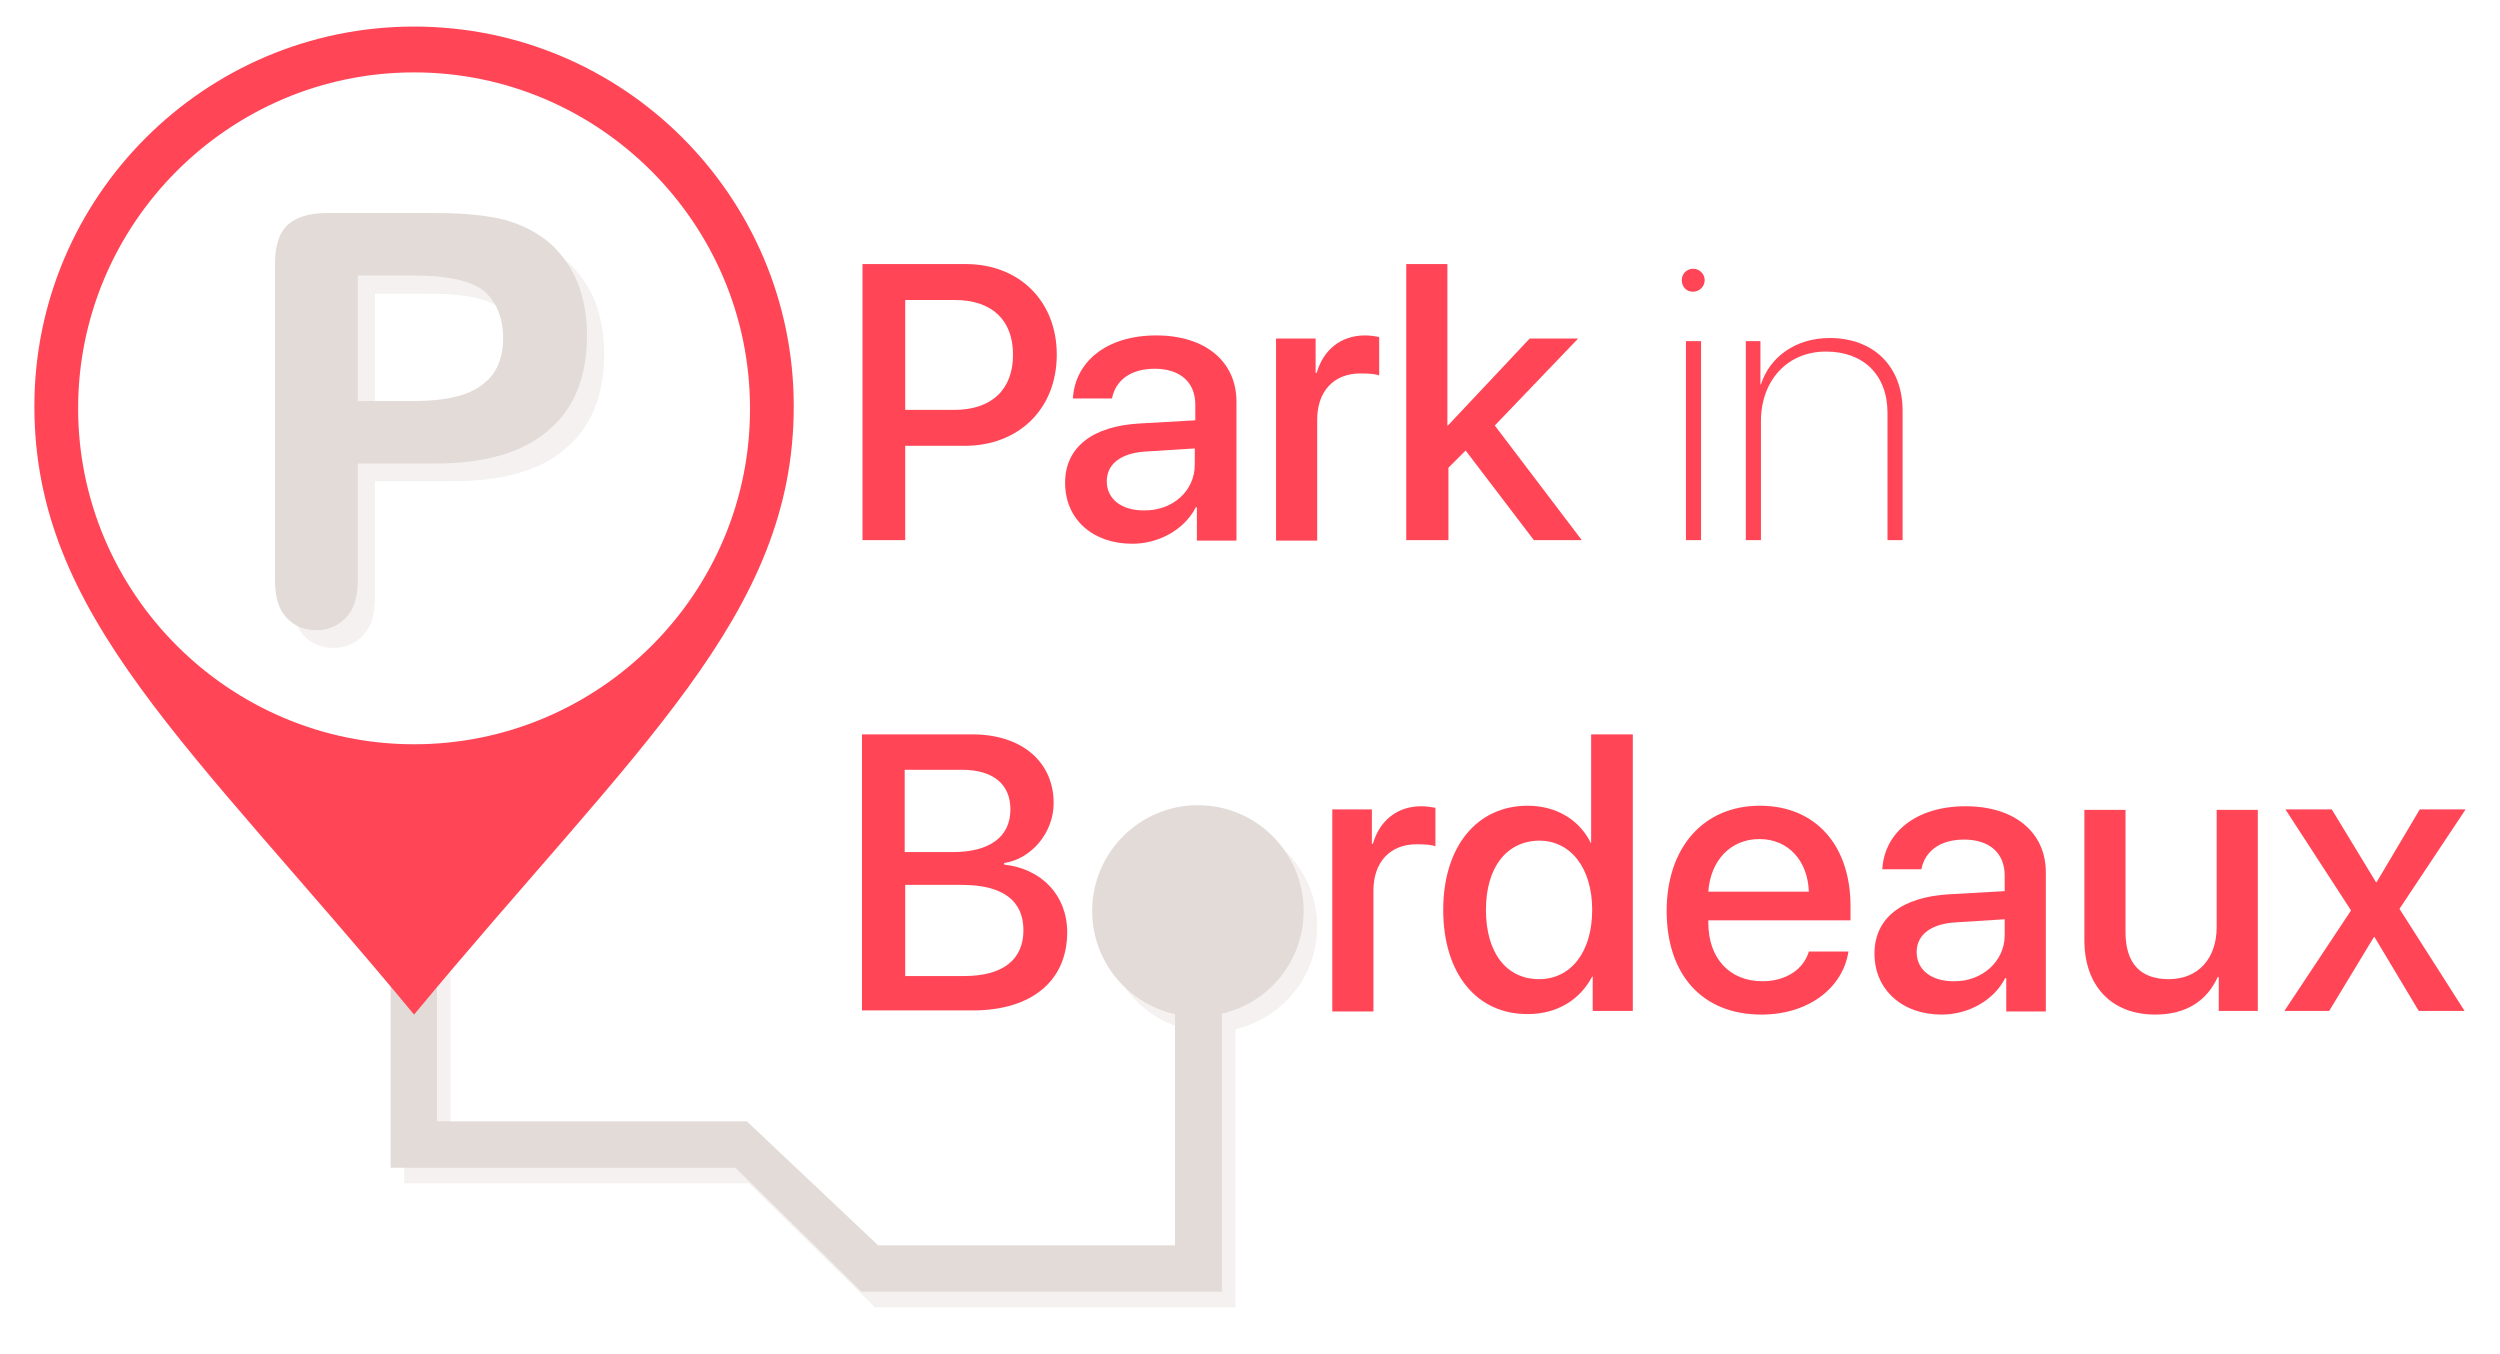 <?xml version="1.0" encoding="utf-8"?>
<!-- Generator: Adobe Illustrator 26.5.0, SVG Export Plug-In . SVG Version: 6.00 Build 0)  -->
<svg version="1.1" id="Layer_1" xmlns="http://www.w3.org/2000/svg" xmlns:xlink="http://www.w3.org/1999/xlink" x="0px" y="0px"
	 viewBox="0 0 480 260" style="enable-background:new 0 0 480 260;" xml:space="preserve">
<style type="text/css">
	.st0{fill:#4B39D0;}
	.st1{fill:#FF4556;}
	.st2{opacity:0.38;fill:#E1D9D4;}
	.st3{fill:#FFFFFF;}
	.st4{fill:#E1D9D4;}
	.st5{fill-rule:evenodd;clip-rule:evenodd;fill:#FFFFFF;}
	.st6{fill:#120FA8;}
	.st7{fill:#5130DA;}
	.st8{fill:#E6C5C5;}
	.st9{fill:#EFD5B5;}
	.st10{fill:#FFFFFF;stroke:#000000;stroke-width:0.5;stroke-miterlimit:10;}
	.st11{fill:#2D2C33;}
	.st12{clip-path:url(#SVGID_00000121274913140165316380000011363568297592488628_);}
	.st13{fill:none;stroke:#E1D9D4;stroke-miterlimit:10;}
	.st14{fill:#F8F8FF;}
	.st15{fill:#88D8F1;}
	.st16{fill:#CCD1D4;}
	.st17{fill:#BCE1A4;}
	.st18{fill:#AEB2BA;}
	.st19{fill:#F2EEE6;}
	.st20{fill:#AFB2BA;}
	.st21{fill:#C8E4B1;}
	.st22{fill:#FBFBFB;}
	.st23{fill:#C7E3AC;}
	.st24{fill:#C8E4B0;}
	.st25{fill:#87D7F0;}
	.st26{fill:#CDCED4;}
	.st27{fill:#E2E2E1;}
	.st28{fill:#D6D7DA;}
	.st29{fill:#BCE1A5;}
	.st30{fill:#93989C;}
	.st31{fill:#E2E2E0;}
	.st32{fill:#94989D;}
	.st33{fill:#93989D;}
	.st34{fill:#D3DDCE;}
	.st35{fill:#B9E09C;}
	.st36{fill:#CCD0D4;}
	.st37{fill:#BDE1A5;}
	.st38{fill:#D3DECE;}
	.st39{fill:#C9E4B2;}
	.st40{fill:#B8C0C7;}
	.st41{fill:#F1EEE6;}
	.st42{fill:#F1EEE5;}
	.st43{fill:#87D6EE;}
	.st44{fill:#D3DDCF;}
	.st45{fill:#96999F;}
	.st46{fill:#9699A0;}
	.st47{fill:#D6D7DB;}
	.st48{fill:#E1E2DF;}
	.st49{fill:#C9E4B0;}
	.st50{fill:#CDD1D5;}
	.st51{fill:#D6D8DB;}
	.st52{fill:#D4D8D7;}
	.st53{fill:#CCE4B6;}
	.st54{fill:#C7E2B0;}
	.st55{fill:#C8E2B2;}
	.st56{fill:#94999D;}
	.st57{fill:#E2E3DF;}
	.st58{fill:#8FD9EF;}
	.st59{fill:#9099A2;}
	.st60{fill:#8FD9EE;}
	.st61{fill:#C7E3AD;}
	.st62{fill:#D1DDCC;}
	.st63{fill:#F0ECE5;}
	.st64{fill:#EDEBE4;}
	.st65{fill:#CFD3D1;}
	.st66{fill:#F1EDE5;}
	.st67{fill:#D3DFCC;}
	.st68{fill:#9DA5A3;}
	.st69{fill:#D2DECD;}
	.st70{fill:#F1EDE6;}
	.st71{fill:#CEDCC9;}
	.st72{fill:#95999D;}
	.st73{fill:#E1E0E0;}
	.st74{fill:#B6C0BA;}
	.st75{fill:#D7E2CC;}
	.st76{fill:#F0EDE5;}
	.st77{fill:#E3E2E1;}
	.st78{fill:#BBC4BE;}
	.st79{fill:#D1DECC;}
	.st80{fill:#C6DEB3;}
	.st81{fill:#C2C3C7;}
	.st82{fill:#BDE1A6;}
	.st83{fill:#C7E2B2;}
	.st84{fill:#EFECE5;}
	.st85{fill:#C5DFAF;}
	.st86{fill:#9ADBE5;}
	.st87{fill:#C1E1AC;}
	.st88{fill:#BEC1C5;}
	.st89{fill:#C6DBB3;}
	.st90{fill:#EBEDDE;}
	.st91{fill:#B6B8BE;}
	.st92{fill:#E2EAD3;}
	.st93{fill:#D0E5BB;}
	.st94{fill:#ADB3B5;}
	.st95{fill:#CBE4B7;}
	.st96{fill:#E8EBDA;}
	.st97{fill:#ECEDE2;}
	.st98{fill:#CAE4B6;}
	.st99{fill:#1D1D1D;}
	.st100{fill:#E9EBDA;}
	.st101{fill:#B1B4BA;}
	.st102{fill:#D3E7BF;}
	.st103{fill:#C7E5ED;}
	.st104{fill:#92989F;}
	.st105{fill:#ECECE6;}
	.st106{fill:#C6E4ED;}
	.st107{fill:#BEDAE6;}
	.st108{fill:#BCDCB8;}
	.st109{fill:#EDEAE2;}
	.st110{fill:#D2D6D7;}
	.st111{fill:#B2D6C9;}
	.st112{fill:#E1E2E0;}
	.st113{fill:#E1E1E0;}
	.st114{fill:#FAFAFA;}
	.st115{fill:#C9E4B1;}
	.st116{fill:#D5D7DA;}
	.st117{fill:#E3E3E1;}
	.st118{fill:#E2E3E1;}
	.st119{fill:#E3E4E1;}
	.st120{fill:#C8E2B1;}
	.st121{fill:#C0C2C6;}
	.st122{fill:#C9E2B3;}
	.st123{fill:#BFC2C6;}
	.st124{fill:#8ED9EE;}
	.st125{fill:#EDECE1;}
	.st126{fill:#BDBFC4;}
	.st127{fill:#B7C1B9;}
	.st128{fill:#B7C1BA;}
	.st129{fill:#BFC1C5;}
	.st130{fill:#C0C3C6;}
	.st131{fill:#BFC1C6;}
	.st132{fill:#D2DFCA;}
	.st133{fill:#C0C2C7;}
	.st134{fill:#C0C3C7;}
	.st135{fill:#B5BEBA;}
	.st136{fill:#E7E6E2;}
	.st137{fill:#BEC0C5;}
	.st138{fill:#C1C3C7;}
	.st139{fill:#B8BBC1;}
	.st140{fill:#BCBFC4;}
	.st141{fill:#C1C3C6;}
	.st142{fill:#C7E0B3;}
	.st143{fill:#C0C1C6;}
	.st144{fill:#BDBEC3;}
	.st145{fill:#B9BCC1;}
	.st146{fill:#B9BBC1;}
	.st147{fill:#E3E3E0;}
	.st148{fill:#B6B9BF;}
	.st149{fill:#C7E1B3;}
	.st150{fill:#BBBDC3;}
	.st151{fill:#B7BDBC;}
	.st152{fill:#BFC2C7;}
	.st153{fill:#E4E4E1;}
	.st154{fill:#E0DFE0;}
	.st155{fill:#BDC0C5;}
	.st156{fill:#BDC0C4;}
	.st157{fill:#BABDC2;}
	.st158{fill:#C3C4C8;}
	.st159{fill:#BCC2C2;}
	.st160{fill:#BEC0C4;}
	.st161{fill:#C3C5C8;}
	.st162{fill:#BBBFC4;}
	.st163{fill:#C1C2C6;}
	.st164{fill:#BABBC1;}
	.st165{fill:#C1C3C8;}
	.st166{fill:#C2C4C8;}
	.st167{fill:#BEC1C6;}
	.st168{fill:#BABBC2;}
	.st169{fill:#BFC1C7;}
	.st170{fill:#B7BAC0;}
	.st171{fill:#C1C2C5;}
	.st172{fill:#BBBDC2;}
	.st173{fill:#B7BDBD;}
	.st174{fill:#BFC2C5;}
	.st175{fill:#B9BDC3;}
	.st176{fill:#C9DDBB;}
	.st177{fill:#BBBEC3;}
	.st178{fill:#BBBCC1;}
	.st179{fill:#EAEAE0;}
	.st180{fill:#C8E3AE;}
	.st181{fill:#E8EBDB;}
	.st182{fill:#0E0E0E;}
	.st183{fill:#969A9F;}
	.st184{fill:#FF6666;}
	.st185{fill:#93979D;}
	.st186{fill:#D7E1CF;}
	.st187{fill:#DAE8B9;}
	.st188{fill:#F2F3F0;}
	.st189{fill:#B9E09B;}
	.st190{fill:#CCD1D5;}
	.st191{fill:#94989E;}
	.st192{fill:#F0E9D7;}
	.st193{fill:#F1F2EF;}
	.st194{fill:#D2DDCE;}
	.st195{fill:#CCD0D5;}
	.st196{fill:#EFEFEC;}
	.st197{fill:#8CD9EF;}
	.st198{fill:#93989B;}
	.st199{fill:#B7C0B9;}
	.st200{fill:#D1DCCE;}
	.st201{fill:#8CD9EE;}
	.st202{fill:#CAE4B3;}
	.st203{fill:#404040;}
	.st204{fill:#C5E3AA;}
	.st205{fill:#289E1C;}
	.st206{fill:#D7D8DB;}
	.st207{fill:#32A127;}
	.st208{fill:#CBE3B7;}
	.st209{fill:#EDEDDF;}
	.st210{fill:#BDE1A0;}
	.st211{fill:#EAEEE7;}
	.st212{fill:#86D6EE;}
	.st213{fill:#E6E5E2;}
	.st214{fill:#999DA2;}
	.st215{fill:#979E9D;}
	.st216{fill:#EEEBE4;}
	.st217{fill:#99DBE0;}
	.st218{fill:#55BD44;}
	.st219{fill:#B7DFA3;}
	.st220{fill:#CEE6BA;}
	.st221{fill:#74B171;}
	.st222{fill:#95DAEC;}
	.st223{fill:#AADEF0;}
	.st224{fill:#A6DDF0;}
	.st225{fill:#AEDDD9;}
	.st226{fill:#A7DEF0;}
	.st227{fill:#DCE9E9;}
	.st228{fill:#DCE8E9;}
	.st229{fill:#E5EAE7;}
	.st230{fill:#A7DDF0;}
	.st231{fill:#EFECE4;}
	.st232{fill:#D2DDCD;}
	.st233{fill:#B3C5C4;}
	.st234{fill:#4D7883;}
	.st235{fill:#49717F;}
	.st236{fill:#B1BCB4;}
	.st237{fill:#476E7C;}
	.st238{fill:#A4DCEF;}
	.st239{fill:#6A7475;}
	.st240{fill:#9ADBE6;}
	.st241{fill:#BAC7CF;}
	.st242{fill:#B1DEBC;}
	.st243{fill:#AEB2B7;}
	.st244{fill:#D3DFCD;}
	.st245{fill:#EDEAE4;}
	.st246{fill:#D7E1D0;}
	.st247{fill:#ADB1B7;}
	.st248{fill:#AEB3B5;}
	.st249{fill:#ADB1B8;}
	.st250{fill:#ACB2B5;}
	.st251{fill:#AEB1B8;}
	.st252{fill:#ADB4B4;}
	.st253{fill:#AFB2B8;}
	.st254{fill:#B2B5BB;}
	.st255{fill:#ABB0B6;}
	.st256{fill:#B6C0B7;}
	.st257{fill:#F1EEE7;}
	.st258{fill:#CEE5B9;}
	.st259{fill:#111111;}
	.st260{fill:#0D0D0D;}
	.st261{fill:#CDDEBC;}
	.st262{fill:#CCCDCC;}
	.st263{fill:#A9B2A8;}
	.st264{fill:#AEB9A5;}
	.st265{fill:#E9EBDD;}
	.st266{fill:#E8EBDD;}
	.st267{fill:#E9EBDC;}
	.st268{fill:#CEDCC8;}
	.st269{fill:#EAECDD;}
	.st270{fill:#E8EBDC;}
	.st271{fill:#5A5D5A;}
	.st272{fill:#707868;}
	.st273{fill:#87D6EF;}
	.st274{fill:#C8E3B1;}
	.st275{fill:#B9C1BD;}
	.st276{fill:#B7C2BA;}
	.st277{fill:#CBE5B9;}
	.st278{fill:#BCE1C1;}
	.st279{fill:#C9E3B2;}
	.st280{fill:#C9CED1;}
	.st281{fill:#B9C1BC;}
	.st282{fill:#B8C0BB;}
	.st283{fill:#EDECE2;}
	.st284{fill:#D0D5D1;}
	.st285{fill:#C1DAAE;}
	.st286{fill:#B6BFB9;}
	.st287{fill:#CDCFD0;}
	.st288{fill:#CFD0D2;}
	.st289{fill:#C8E3B0;}
	.st290{fill:#AAB6A7;}
	.st291{fill:#E1E9D2;}
	.st292{fill:#E9ECDD;}
	.st293{fill:#9BDBE5;}
	.st294{fill:#9DDBE3;}
	.st295{fill:#BEE2BE;}
	.st296{fill:#CCE4B7;}
	.st297{fill:#CCE4B8;}
	.st298{fill:#BCC5BD;}
	.st299{fill:#C5E3B3;}
	.st300{fill:#BAC1BF;}
	.st301{fill:#B7C0BA;}
	.st302{fill:#66747B;}
	.st303{fill:#EAECDE;}
	.st304{fill:#E5EAD7;}
	.st305{fill:#ECEDE0;}
	.st306{fill:#EFEDE3;}
	.st307{fill:#C9E3B3;}
	.st308{fill:#9CDBEF;}
	.st309{fill:#B6DFB4;}
	.st310{fill:#D4E7C0;}
	.st311{fill:#C1C4C7;}
	.st312{fill:#ADB4AE;}
	.st313{fill:#040404;}
	.st314{fill:#B8C0BD;}
	.st315{fill:#E0E1E0;}
	.st316{fill:#EDE8E0;}
	.st317{fill:#E0E1DF;}
	.st318{fill:#EEE6DF;}
	.st319{fill:#AEDED4;}
	.st320{fill:#5093D0;}
	.st321{fill:#5294D1;}
	.st322{fill:#5193D0;}
	.st323{fill:#5495D1;}
	.st324{fill:#5395D1;}
	.st325{fill:#5B99D3;}
	.st326{fill:#D7E6EA;}
	.st327{fill:#C4DEAF;}
	.st328{fill:#D7E9EC;}
	.st329{fill:#96D7ED;}
	.st330{fill:#E7EDE1;}
	.st331{fill:#C9E4B4;}
	.st332{fill:#E7EADB;}
	.st333{fill:#E9ECDC;}
	.st334{fill:#E8EADC;}
	.st335{fill:#DAE8BA;}
	.st336{fill:#D9DFD0;}
	.st337{fill:#E1E9C7;}
	.st338{fill:#E3E9CD;}
	.st339{fill:#D3DDD0;}
	.st340{fill:#D6E3CA;}
	.st341{fill:#F0EEE6;}
	.st342{fill:#F0EDE6;}
	.st343{fill:#F2EFE8;}
	.st344{fill:#C5C8CC;}
	.st345{fill:#BFC0C4;}
	.st346{fill:#D3DECD;}
	.st347{fill:#D3DECF;}
	.st348{fill:#C9E3B1;}
	.st349{fill:#DAE3CC;}
	.st350{fill:#C6C3BD;}
	.st351{fill:#D1CFC9;}
	.st352{fill:#DEDBD5;}
	.st353{fill:#EEEAE2;}
	.st354{fill:#EEEBE3;}
	.st355{fill:#F8E0DD;}
	.st356{fill:#2F2F2F;}
	.st357{fill:#303030;}
	.st358{fill:#323232;}
	.st359{fill:#313131;}
	.st360{fill:#E4E2DD;}
	.st361{fill:#3A3A3A;}
	.st362{fill:#F5F4F3;}
	.st363{fill:#393939;}
	.st364{fill:#363636;}
	.st365{fill:#CDCFD2;}
	.st366{fill:#E1E2E1;}
	.st367{fill:#CAE3B5;}
	.st368{fill:#E8E5DF;}
	.st369{fill:#F4F5F3;}
	.st370{fill:#F5F5F3;}
	.st371{fill:#F2F2F0;}
	.st372{fill:#4B4947;}
	.st373{fill:#4C4A49;}
	.st374{fill:#CBCED1;}
	.st375{fill:#A9AEB8;}
	.st376{fill:#DFE1DD;}
	.st377{fill:#E6E7E7;}
	.st378{fill:#8BD9F0;}
	.st379{fill:#D2E0CD;}
	.st380{fill:#E6E5E1;}
	.st381{fill:#BCBFC3;}
	.st382{fill:#F2EDE5;}
	.st383{fill:#C7E3B2;}
	.st384{fill:#CBE4B5;}
	.st385{fill:#565656;}
	.st386{fill:#5E5E5E;}
	.st387{fill:#C3C5C9;}
	.st388{fill:#E8E4DC;}
	.st389{fill:#87D7EF;}
	.st390{fill:#E0E0E0;}
	.st391{fill:#CFE5BB;}
	.st392{fill:#CFE5BC;}
	.st393{fill:#CAE3B6;}
	.st394{fill:#98DBE7;}
	.st395{fill:#9CDBE4;}
	.st396{fill:#C4DEB1;}
	.st397{fill:#4B4948;}
	.st398{fill:#C9DDBC;}
	.st399{fill:#C8E1B2;}
	.st400{fill:#BCE1BD;}
	.st401{fill:#E5E8DB;}
	.st402{fill:#CADDBB;}
	.st403{fill:#D0E2C1;}
	.st404{fill:#CDE5B6;}
	.st405{fill:#C6C8C9;}
	.st406{fill:#F7EBCF;}
	.st407{fill:#F7EBD0;}
	.st408{fill:#C9E4B3;}
	.st409{fill:#DCE1D0;}
	.st410{fill:#DBD9D1;}
	.st411{fill:#343434;}
	.st412{fill:#969B9E;}
	.st413{fill:#2E2E2E;}
	.st414{fill:#3C3C3C;}
	.st415{fill:#39393A;}
	.st416{fill:#D4E0CD;}
	.st417{fill:#353535;}
	.st418{fill:#383838;}
	.st419{fill:#AFB3BB;}
	.st420{fill:#3B3B3B;}
	.st421{fill:#EFEDE5;}
	.st422{fill:#C1E2B9;}
	.st423{fill:#D4E2BA;}
	.st424{fill:#454545;}
	.st425{fill:#999F9E;}
	.st426{fill:#CDE5BA;}
	.st427{fill:#9CA59F;}
	.st428{fill:#9C9DA1;}
	.st429{fill:#CDCED2;}
	.st430{fill:#94999C;}
	.st431{fill:#86D4EC;}
	.st432{fill:#93989E;}
	.st433{fill:#FBFAFA;}
	.st434{fill:#C8C5BE;}
	.st435{fill:#DCD8D1;}
	.st436{fill:#D4D1CB;}
	.st437{fill:#AEC09C;}
	.st438{fill:#BBD5A7;}
	.st439{fill:#B7D0A2;}
	.st440{fill:#CECAC4;}
	.st441{fill:#83CCE4;}
	.st442{fill:#C3DEB0;}
	.st443{fill:#C4C0BB;}
	.st444{fill:#86D6EF;}
	.st445{fill:#C3E3B8;}
	.st446{fill:#010101;}
	.st447{fill:#8BD9EF;}
	.st448{fill:#D0DCCB;}
	.st449{fill:#91D9ED;}
	.st450{fill:#D8E9BA;}
	.st451{fill:#C4DDBF;}
	.st452{fill:#E7EADF;}
	.st453{fill:#A0DBD8;}
	.st454{fill:#9BDBE3;}
	.st455{fill:#EBEBDF;}
	.st456{fill:#CEDDCA;}
	.st457{fill:#E6EAD8;}
	.st458{fill:#CFE5B6;}
	.st459{fill:#EBECDE;}
	.st460{fill:#E1E9CF;}
	.st461{fill:#548090;}
	.st462{fill:#010102;}
	.st463{fill:#B8C1BB;}
	.st464{fill:#020303;}
	.st465{fill:#BADEA3;}
	.st466{fill:#050606;}
	.st467{fill:#96DAE5;}
	.st468{fill:#B2DFC7;}
	.st469{fill:#9DDBE2;}
	.st470{fill:#9CDBE3;}
	.st471{fill:#98DBE2;}
	.st472{fill:#BFE1BE;}
	.st473{fill:#BEE1BF;}
	.st474{fill:#B3E0C8;}
	.st475{fill:#C0E2BC;}
	.st476{fill:#C1E2BA;}
	.st477{fill:#C2E3B9;}
	.st478{fill:#C4E3BE;}
	.st479{fill:#DBE8E6;}
	.st480{fill:#B7DFB3;}
	.st481{fill:#B6DEB6;}
	.st482{fill:#B9DFB2;}
	.st483{fill:#DEE9E9;}
	.st484{fill:#CCE5CE;}
	.st485{fill:#B7DFB4;}
	.st486{fill:#B4DEB9;}
	.st487{fill:#B8DEB2;}
	.st488{fill:#B6DEB4;}
	.st489{fill:#A7DDF1;}
	.st490{fill:#BEE2BC;}
	.st491{fill:#C1E2B7;}
	.st492{fill:#C0E3C7;}
	.st493{fill:#DFE9E8;}
	.st494{fill:#A9DEF0;}
	.st495{fill:#DDE8E9;}
	.st496{fill:#BCE1C0;}
	.st497{fill:#B9E0C2;}
	.st498{fill:#BCE1BE;}
	.st499{fill:#C2E3B4;}
	.st500{fill:#C0E2BA;}
	.st501{fill:#E4EAE9;}
	.st502{fill:#C3E2B4;}
	.st503{fill:#BCE2BC;}
	.st504{fill:#BCE1BB;}
	.st505{fill:#BFE2BA;}
	.st506{fill:#E6E9E8;}
	.st507{fill:#E5EAE8;}
	.st508{fill:#E8EBE8;}
	.st509{fill:#DEE9E8;}
	.st510{fill:#DDE9E8;}
	.st511{fill:#BAE1C1;}
	.st512{fill:#E3E9E8;}
	.st513{fill:#BFE2BE;}
	.st514{fill:#EBEFE5;}
	.st515{fill:#EAEFE4;}
	.st516{fill:#EAEFE5;}
	.st517{fill:#C3E6A3;}
	.st518{fill:#BCE19C;}
	.st519{fill:#99DAE6;}
	.st520{fill:#AFDECD;}
	.st521{fill:#93D9EB;}
	.st522{fill:#B2DECC;}
	.st523{fill:#B0B995;}
	.st524{fill:#B0BA96;}
	.st525{fill:#030302;}
	.st526{fill:#040403;}
	.st527{fill:#B1BA96;}
	.st528{fill:#B1BB96;}
	.st529{fill:#050504;}
	.st530{fill:#EBEBDC;}
	.st531{fill:#FBFBFA;}
	.st532{fill:#CAE4B2;}
	.st533{fill:#EAEEE4;}
	.st534{fill:#CFDCCB;}
	.st535{fill:#D8DED1;}
	.st536{fill:#CDE3BA;}
	.st537{fill:#D3E2C6;}
	.st538{fill:#C8E1B6;}
	.st539{fill:#DEE4D7;}
	.st540{fill:#E5E4E1;}
	.st541{fill:#C9E2B5;}
	.st542{fill:#CDE5B9;}
	.st543{fill:#D2E6BF;}
	.st544{fill:#BCC1BE;}
	.st545{fill:#F0EDE3;}
	.st546{fill:#DADFD2;}
	.st547{fill:#DFE4D2;}
	.st548{fill:#080808;}
	.st549{fill:#020202;}
	.st550{fill:#0A0C09;}
	.st551{fill:#97D9EB;}
	.st552{fill:#CBD0D3;}
	.st553{fill:#F2EEE7;}
	.st554{fill:#DBDAD7;}
	.st555{fill:#F0ECE4;}
	.st556{fill:#EFEBE3;}
	.st557{fill:#EFEBE4;}
	.st558{fill:#E3DFD8;}
	.st559{fill:#C0C0C4;}
	.st560{fill:#BCBEC3;}
	.st561{fill:#E1E2D6;}
	.st562{fill:#EFEEE6;}
	.st563{fill:#E8EEE2;}
	.st564{fill:#EEEDE8;}
	.st565{fill:#5D605B;}
	.st566{fill:#4D5C44;}
	.st567{fill:#C7E3B0;}
	.st568{fill:#B9D8B3;}
	.st569{fill:#C9E4B5;}
	.st570{fill:#ECECE0;}
	.st571{fill:#EAEBDC;}
	.st572{fill:#DBE9C8;}
	.st573{fill:#93DAEC;}
	.st574{fill:#D2DECC;}
	.st575{fill:#BDBFC5;}
	.st576{fill:#EDEDE2;}
	.st577{fill:#C4E3AC;}
	.st578{fill:#C0E2A9;}
	.st579{fill:#8FD8ED;}
	.st580{fill:#0E0F0C;}
	.st581{fill:#F2F2EF;}
	.st582{fill:#E7E4DC;}
	.st583{fill:#DEDAD3;}
	.st584{fill:#D0D3D6;}
	.st585{fill:#D0DDCB;}
	.st586{fill:#8DD9EF;}
	.st587{fill:#C8E3B2;}
	.st588{fill:#EDEEEC;}
	.st589{fill:#BDE0A8;}
	.st590{fill:#CFDBCC;}
	.st591{fill:#D1E4C1;}
	.st592{fill:#D1E5BE;}
	.st593{fill:#BEE1A7;}
	.st594{fill:#8ED9EF;}
	.st595{fill:#CEE0C2;}
	.st596{fill:#89D5EA;}
	.st597{fill:#D5E6D0;}
	.st598{fill:#D8E7DC;}
	.st599{fill:#3F3F3F;}
	.st600{fill:#DCDDDE;}
	.st601{fill:#F8E0DC;}
	.st602{fill:#F4EEE9;}
	.st603{fill:#908E8B;}
	.st604{fill:#D3E7C0;}
	.st605{fill:#CFE6BB;}
	.st606{fill:#BCC1BD;}
	.st607{fill:#BDC2BD;}
	.st608{fill:#BFC3C5;}
	.st609{fill:#CDD1D4;}
	.st610{fill:#D5E0CF;}
	.st611{fill:#8DD9F1;}
	.st612{fill:#BCE0A5;}
	.st613{fill:#E0DFDD;}
	.st614{fill:#E1E7CD;}
	.st615{fill:#E4EAD6;}
	.st616{fill:#D1E6BA;}
	.st617{fill:#D4DECF;}
	.st618{fill:#2D9F22;}
	.st619{fill:#32A027;}
	.st620{fill:#249D18;}
	.st621{fill:#2B9F20;}
	.st622{fill:#3FA335;}
	.st623{fill:#E6E8E5;}
	.st624{fill:#E8EDE3;}
	.st625{fill:#289E1D;}
	.st626{fill:#CFD3D6;}
	.st627{fill:#ECEDDF;}
	.st628{fill:#BCE0A4;}
	.st629{fill:#F0F2EE;}
	.st630{fill:#BABFC1;}
	.st631{fill:#E3E9E0;}
	.st632{fill:#CBE4B4;}
	.st633{fill:#B4C0B7;}
	.st634{fill:#657074;}
	.st635{fill:#BFC7C9;}
	.st636{fill:#BAC2C6;}
	.st637{fill:#B4BDBB;}
	.st638{fill:#D1DECA;}
	.st639{fill:#D9E3D0;}
	.st640{fill:#E2E3E0;}
	.st641{fill:#F1ECE0;}
	.st642{fill:#BCC1C2;}
	.st643{fill:#DCE2D7;}
	.st644{fill:#B9BFC0;}
	.st645{fill:#E9ECDE;}
	.st646{fill:#B3BAB7;}
	.st647{fill:#B3B8BC;}
	.st648{fill:#B6BDBE;}
	.st649{fill:#F2EFE9;}
	.st650{fill:#E9ECDB;}
	.st651{fill:#414141;}
	.st652{fill:#60625E;}
	.st653{fill:#71706D;}
	.st654{fill:#57634D;}
	.st655{fill:#CEE0BD;}
	.st656{fill:#E0E9DA;}
	.st657{fill:#555F4D;}
	.st658{fill:#535D4D;}
	.st659{fill:#60645E;}
	.st660{fill:#26901A;}
	.st661{fill:#D7E3D1;}
	.st662{fill:#DCE7D6;}
	.st663{fill:#666561;}
	.st664{fill:#D3D5D6;}
	.st665{fill:#D6D8D9;}
	.st666{fill:#164A12;}
	.st667{fill:#C1DABC;}
	.st668{fill:#279D1A;}
	.st669{fill:#184814;}
	.st670{fill:#6F7E65;}
	.st671{fill:#6C7A61;}
	.st672{fill:#4E7983;}
	.st673{fill:#98DAE7;}
	.st674{fill:#728067;}
	.st675{fill:#537A82;}
	.st676{fill:#B4DCCC;}
	.st677{fill:#BCE1C2;}
	.st678{fill:#C0E1AA;}
	.st679{fill:#BDE1C0;}
	.st680{fill:#C0E2C3;}
	.st681{fill:#94DAEC;}
	.st682{fill:#C3C6C8;}
	.st683{fill:#BCBEC4;}
	.st684{fill:#B5B9BF;}
	.st685{fill:#BABDC3;}
	.st686{fill:#C5E2B0;}
	.st687{fill:#78C0E7;}
	.st688{fill:#BAE0AA;}
	.st689{fill:#97DAE5;}
	.st690{fill:#BBE0B6;}
	.st691{fill:#98DAE4;}
	.st692{fill:#99DBE1;}
	.st693{fill:#B3DEBA;}
	.st694{fill:#6EC0BB;}
	.st695{fill:#6EC0BA;}
	.st696{fill:#BADFAF;}
	.st697{fill:#B3DEBB;}
	.st698{fill:#BFC3C4;}
	.st699{fill:#EFEDE4;}
	.st700{fill:#BDC2C3;}
	.st701{fill:#CCE5B7;}
	.st702{fill:#BBC1BC;}
	.st703{fill:#BCC2C0;}
	.st704{fill:#C2C4C7;}
	.st705{fill:#BAC3BA;}
	.st706{fill:#B8C1BC;}
	.st707{fill:#B5BCBA;}
	.st708{fill:#B6C0B8;}
	.st709{fill:#8AD8F0;}
	.st710{fill:#D2DECE;}
	.st711{fill:#D4DFCE;}
	.st712{fill:#ABB6A9;}
	.st713{fill:#EAEBDD;}
	.st714{fill:#B6C0B9;}
	.st715{fill:#BCC6BD;}
	.st716{fill:#B8C2B9;}
	.st717{fill:#F0F1EE;}
	.st718{fill:#E9EEE4;}
	.st719{fill:#D3DDC7;}
	.st720{fill:#EDEDE1;}
	.st721{fill:#C7DFB3;}
	.st722{fill:#AFDDD2;}
	.st723{fill:#DAE8CB;}
	.st724{fill:#A2D9D5;}
	.st725{fill:#A8DDEF;}
	.st726{fill:#CDE5DB;}
	.st727{fill:#ECECDF;}
	.st728{fill:#CCD3CA;}
	.st729{fill:#92989D;}
	.st730{fill:#EEECE3;}
	.st731{fill:#C8C8C9;}
	.st732{fill:#D3D4D6;}
	.st733{fill:#C2BFBC;}
	.st734{fill:#E3DFD7;}
	.st735{fill:#B2B2B3;}
	.st736{fill:#E9E8E4;}
	.st737{fill:#333333;}
	.st738{fill:#F1EFE7;}
	.st739{fill:#EDEAE3;}
	.st740{fill:#E3E2DE;}
	.st741{fill:#434343;}
	.st742{fill:#F0EEE7;}
	.st743{fill:#EFECE6;}
	.st744{fill:#B4D6E7;}
	.st745{fill:#ADD0E5;}
	.st746{fill:#C0DFEB;}
	.st747{fill:#545454;}
	.st748{fill:#555555;}
	.st749{fill:#BCDBEA;}
	.st750{fill:#535354;}
	.st751{fill:#5A5A5A;}
	.st752{fill:#595959;}
	.st753{fill:#575757;}
	.st754{fill:#525252;}
	.st755{fill:#515151;}
	.st756{fill:#707070;}
	.st757{fill:#E6E6E3;}
	.st758{fill:#E9EEE3;}
	.st759{fill:#E7EAD9;}
	.st760{fill:#E6EAD9;}
	.st761{fill:#E7EBDB;}
	.st762{fill:#2EA022;}
	.st763{fill:#1B9B0D;}
	.st764{fill:#F4F4F2;}
	.st765{fill:#EDEEED;}
	.st766{fill:#E3E4DD;}
	.st767{fill:#CACED1;}
	.st768{fill:#E6E3DB;}
	.st769{fill:#D1CDC6;}
	.st770{fill:#D0CCC6;}
	.st771{fill:#C4C0BA;}
	.st772{fill:#C6C2BB;}
	.st773{fill:#CDCBC6;}
	.st774{fill:#DAE6BD;}
	.st775{fill:#9CDBE2;}
	.st776{fill:#C1E2BB;}
	.st777{fill:#C3E0B0;}
	.st778{fill:#535353;}
	.st779{fill:#5C5C5C;}
	.st780{fill:#505050;}
	.st781{fill:#C3E7A2;}
	.st782{fill:#B5C0B7;}
	.st783{fill:#E1DDD6;}
	.st784{fill:#B7BABD;}
	.st785{fill:#C0C2C5;}
	.st786{fill:#D3E2C7;}
	.st787{fill:#D4DCD3;}
	.st788{fill:#ECEFE6;}
	.st789{fill:#BEC2C4;}
	.st790{fill:#E2E1DF;}
	.st791{fill:#C2C5C8;}
	.st792{fill:#C1C2C7;}
	.st793{fill:#CAE4B4;}
	.st794{fill:#D0E5BC;}
	.st795{fill:#CDE4B8;}
	.st796{fill:#CFE6BC;}
	.st797{fill:#2D2D2D;}
	.st798{fill:#E7E7E3;}
	.st799{fill:#2B2C2B;}
	.st800{fill:#D8D9DB;}
	.st801{fill:#E6E6E2;}
	.st802{fill:#4C4B4B;}
	.st803{fill:#F6F6F6;}
	.st804{fill:#F7F7F7;}
	.st805{fill:#EBEBEB;}
	.st806{fill:#E8E8E8;}
	.st807{fill:#F8F8F8;}
	.st808{fill:#EAE8E1;}
	.st809{fill:#D8D6D0;}
	.st810{fill:#E3E0D8;}
	.st811{fill:#494746;}
	.st812{fill:#535150;}
	.st813{fill:#CACDD0;}
	.st814{fill:#E8E8E9;}
	.st815{fill:#EAEAEA;}
	.st816{fill:#616161;}
	.st817{fill:#5B5B5B;}
	.st818{fill:#5D5D5D;}
	.st819{fill:#BFE1BC;}
	.st820{fill:#E7EEE3;}
	.st821{fill:#DFE9CF;}
	.st822{fill:#299E1D;}
	.st823{fill:#33A129;}
	.st824{fill:#30A024;}
	.st825{fill:#30A025;}
	.st826{fill:#1B9B0E;}
	.st827{fill:#2FA024;}
	.st828{fill:#269D1A;}
	.st829{fill:#B8D2B5;}
	.st830{fill:#E8EEE3;}
	.st831{fill:#D2E1CD;}
	.st832{fill:#54A94E;}
	.st833{fill:#E8E8E7;}
	.st834{fill:#94989F;}
	.st835{fill:#BFE2B8;}
	.st836{fill:#AADED2;}
	.st837{fill:#D6E0CF;}
	.st838{fill:#D3E7BE;}
	.st839{fill:#C5E3ED;}
	.st840{fill:#B6DFCB;}
	.st841{fill:#E8E6DF;}
	.st842{fill:#E6E2DA;}
	.st843{fill:#D9D6CF;}
	.st844{fill:#F2F2F2;}
	.st845{fill:#CAE3B8;}
	.st846{fill:#ECECEC;}
	.st847{fill:#F5F5F5;}
	.st848{fill:#E1E1E1;}
	.st849{fill:#989D9F;}
	.st850{fill:#95999E;}
	.st851{fill:#C9E2B4;}
	.st852{fill:#B6D6A2;}
	.st853{fill:#D3DACC;}
	.st854{fill:#98CFD8;}
	.st855{fill:#B4DAB1;}
	.st856{fill:#BADFC3;}
	.st857{fill:#B1CDA1;}
	.st858{fill:#B2D0A1;}
	.st859{fill:#C8E1B3;}
	.st860{fill:#EBEBDE;}
	.st861{fill:#D1DFCA;}
	.st862{fill:#CFE0D1;}
	.st863{fill:#E5E9D8;}
	.st864{fill:#EEEEE3;}
	.st865{fill:#BFE2BB;}
	.st866{fill:#E7E9E6;}
	.st867{fill:#CFE2C5;}
	.st868{fill:#8CD7F1;}
	.st869{fill:#D4E1CC;}
	.st870{fill:#92D9ED;}
	.st871{fill:#EDECE6;}
	.st872{fill:#D2E5C4;}
	.st873{fill:#E2E6E7;}
	.st874{fill:#C2D7CD;}
	.st875{fill:#C2E0B4;}
	.st876{fill:#90D5E9;}
	.st877{fill:#DFE3E4;}
	.st878{fill:#A9DCCA;}
	.st879{fill:#91DAE8;}
	.st880{fill:#D4E6C3;}
	.st881{fill:#269E19;}
	.st882{fill:#2EA023;}
	.st883{fill:#279E1B;}
	.st884{fill:#1C9C0E;}
	.st885{fill:#CCE5B4;}
	.st886{fill:#DEEBD0;}
	.st887{fill:#299F1D;}
	.st888{fill:#2DA021;}
	.st889{fill:#2A9F1E;}
	.st890{fill:#3DA432;}
	.st891{fill:#1B9B0C;}
	.st892{fill:#42A538;}
	.st893{fill:#1A9B0C;}
	.st894{fill:#38A22E;}
	.st895{fill:#9AC595;}
	.st896{fill:#B5DFC6;}
	.st897{fill:#BEE3BA;}
	.st898{fill:#BEE2B7;}
	.st899{fill:#2DA022;}
	.st900{fill:#2D9F23;}
	.st901{fill:#3AA230;}
	.st902{fill:#269E1A;}
	.st903{fill:#BBE1C0;}
	.st904{fill:#BBE1BD;}
	.st905{fill:#47BC37;}
	.st906{fill:#C2E5A4;}
	.st907{fill:#F0EDE4;}
	.st908{fill:#CEDDC6;}
	.st909{fill:#EFEDE1;}
	.st910{fill:#E6EBD9;}
	.st911{fill:#2A2A2A;}
	.st912{fill:#DADDDD;}
	.st913{fill:#CDE4B9;}
	.st914{fill:#CFE5B9;}
	.st915{fill:#CAE3B4;}
	.st916{fill:#CFE6BA;}
	.st917{fill:#5F5F5F;}
	.st918{fill:#EFF1EC;}
	.st919{fill:#EAEEE5;}
	.st920{fill:#EDF0EB;}
	.st921{fill:#D8E5CE;}
	.st922{fill:#DEE9D8;}
	.st923{fill:#D6E8C6;}
	.st924{fill:#CDE4BA;}
	.st925{fill:#D3DFCE;}
	.st926{fill:#259D19;}
	.st927{fill:#2A9F1F;}
	.st928{fill:#D7DBD8;}
	.st929{fill:#2A9E20;}
	.st930{fill:#C3E0AE;}
	.st931{fill:#C2E3AA;}
	.st932{fill:#2B9E21;}
	.st933{fill:#DAEACD;}
	.st934{fill:#D5E7C3;}
	.st935{fill:#DAE7BA;}
	.st936{fill:#DAE8BB;}
	.st937{fill:#DEE8C0;}
	.st938{fill:#C8DEB6;}
	.st939{fill:#C5DDB1;}
	.st940{fill:#ACCE98;}
	.st941{fill:#FBF9F9;}
	.st942{fill:#C4C1BD;}
	.st943{fill:#C4C2BC;}
	.st944{fill:#AAACAF;}
	.st945{fill:#D7D4CD;}
	.st946{fill:#DDD8D0;}
	.st947{fill:#3E3E3E;}
	.st948{fill:#373737;}
	.st949{fill:#BEC0C7;}
	.st950{fill:#BFBDC2;}
	.st951{fill:#B8BABF;}
	.st952{fill:#EFF0EC;}
	.st953{fill:#279E1C;}
	.st954{fill:#D2DFCC;}
	.st955{fill:#575D54;}
	.st956{fill:#11450D;}
	.st957{fill:#31A026;}
	.st958{fill:#D5DFD2;}
	.st959{fill:#44A63B;}
	.st960{fill:#259D18;}
	.st961{fill:#2C9F20;}
	.st962{fill:#3AA32F;}
	.st963{fill:#3EA435;}
	.st964{fill:#279E1A;}
	.st965{fill:#339F29;}
	.st966{fill:#54A94C;}
	.st967{fill:#555D54;}
	.st968{fill:#154611;}
	.st969{fill:#2B9D20;}
	.st970{fill:#696B65;}
	.st971{fill:#116207;}
	.st972{fill:#0C4208;}
	.st973{fill:#424242;}
	.st974{fill:#CDE6B8;}
	.st975{fill:#424141;}
	.st976{fill:#BFE2A8;}
	.st977{fill:#C0E3A8;}
	.st978{fill:#BFC2C8;}
	.st979{fill:#C0C4C7;}
	.st980{fill:#BABABE;}
	.st981{fill:#4D4D4D;}
	.st982{fill:#AEB0B3;}
	.st983{fill:#A3A3A6;}
	.st984{fill:#D4D1CA;}
	.st985{fill:#C9C5BF;}
	.st986{fill:#BBBEC2;}
	.st987{fill:#47BB37;}
	.st988{fill:#D8EACF;}
	.st989{fill:#D3E6C0;}
	.st990{fill:#E9EBDB;}
	.st991{fill:#ECEDE1;}
	.st992{fill:#D4E6C1;}
	.st993{fill:#E2EAD4;}
	.st994{fill:#EAECDF;}
	.st995{fill:#E3EAD5;}
	.st996{fill:#BCE1A6;}
	.st997{fill:#CCE5E6;}
	.st998{fill:#30302F;}
	.st999{fill:#D9DBDD;}
	.st1000{fill:#88D7EE;}
	.st1001{fill:#D8E2CF;}
	.st1002{fill:#CEE4B8;}
	.st1003{fill:#CCE2BB;}
	.st1004{fill:#E9EADF;}
	.st1005{fill:#ECECE1;}
	.st1006{fill:#EEEBE5;}
	.st1007{fill:#C3E6A5;}
	.st1008{fill:#EFEEEA;}
	.st1009{fill:#EBEBE9;}
	.st1010{fill:#DCE9CC;}
	.st1011{fill:#8ED9F1;}
	.st1012{fill:#99DBF1;}
	.st1013{fill:#DFE8DA;}
	.st1014{fill:#C0C3C5;}
	.st1015{fill:#BBC0C1;}
	.st1016{fill:#B8C2BB;}
	.st1017{fill:#B6BFBB;}
	.st1018{fill:#C5D8BA;}
	.st1019{fill:#B8C0BE;}
	.st1020{fill:#C5D3BE;}
	.st1021{fill:#C2E2A9;}
	.st1022{fill:#F0EEE4;}
	.st1023{fill:#DFE9CE;}
	.st1024{fill:#E1E6E1;}
	.st1025{fill:#D1E6BF;}
	.st1026{fill:#E6EDDE;}
	.st1027{fill:#3AA32E;}
	.st1028{fill:#DEE4DD;}
	.st1029{fill:#299F1E;}
	.st1030{fill:#2FA025;}
	.st1031{fill:#D1D4D5;}
	.st1032{fill:#E9EDE8;}
	.st1033{fill:#D6E4C7;}
	.st1034{fill:#C9E1B6;}
	.st1035{fill:#E9E9E0;}
	.st1036{fill:#B9C0BE;}
	.st1037{fill:#E6E8D8;}
	.st1038{fill:#C1E1B8;}
	.st1039{fill:#B7DFB1;}
	.st1040{fill:#E6EBDF;}
	.st1041{fill:#64625F;}
	.st1042{fill:#CEE6B9;}
	.st1043{fill:#48707E;}
	.st1044{fill:#98D4E9;}
	.st1045{fill:#ACDBDD;}
	.st1046{fill:#BDE1C3;}
	.st1047{fill:#94DAE8;}
	.st1048{fill:#B9DFB0;}
	.st1049{fill:#C2E2BA;}
	.st1050{fill:#B8CFAF;}
	.st1051{fill:#95989F;}
	.st1052{fill:#E3E1DC;}
	.st1053{fill:#A6A9B1;}
	.st1054{fill:#EDE9E1;}
	.st1055{fill:#DDD9D1;}
	.st1056{fill:#CECAC3;}
	.st1057{fill:#888A8F;}
	.st1058{fill:#2C2C2C;}
	.st1059{fill:#3D3D3D;}
	.st1060{fill:#C3C4C4;}
	.st1061{fill:#F4F4F4;}
	.st1062{fill:#EFEFEF;}
	.st1063{fill:#2A9B1E;}
	.st1064{fill:#0A4304;}
	.st1065{fill:#244F1F;}
	.st1066{fill:#0B4006;}
	.st1067{fill:#1D9B10;}
	.st1068{fill:#3AA131;}
	.st1069{fill:#666A63;}
	.st1070{fill:#194815;}
	.st1071{fill:#13460F;}
	.st1072{fill:#DAE1D3;}
	.st1073{fill:#C2DCAC;}
	.st1074{fill:#CFD6CC;}
	.st1075{fill:#1B4519;}
	.st1076{fill:#5A5E58;}
	.st1077{fill:#0E400A;}
	.st1078{fill:#D0E0CB;}
	.st1079{fill:#D8E5D3;}
	.st1080{fill:#4E5A4B;}
	.st1081{fill:#1C9B0F;}
	.st1082{fill:#C2D9B1;}
	.st1083{fill:#C6DFB1;}
	.st1084{fill:#90DAF1;}
	.st1085{fill:#EFEDE6;}
	.st1086{fill:#8FD9F1;}
	.st1087{fill:#CCE5BA;}
	.st1088{fill:#8AD9F0;}
	.st1089{fill:#D6E7C3;}
	.st1090{fill:#DCE8D6;}
	.st1091{fill:#EBECDF;}
	.st1092{fill:#4D4B49;}
	.st1093{fill:#83D2EF;}
	.st1094{fill:#85D4EF;}
	.st1095{fill:#EBEBDD;}
	.st1096{fill:#D0DFE4;}
	.st1097{fill:#959A9D;}
	.st1098{fill:#DCE4D2;}
	.st1099{fill:#CEE5BB;}
	.st1100{fill:#D3E7C1;}
	.st1101{fill:#D8ECC8;}
	.st1102{fill:#2B9F1F;}
	.st1103{fill:#33A127;}
	.st1104{fill:#2C9F21;}
	.st1105{fill:#EAEBE8;}
	.st1106{fill:#85D3EC;}
	.st1107{fill:#CCCBCC;}
	.st1108{fill:#DFDCD4;}
	.st1109{fill:#C8C8CD;}
	.st1110{fill:#C3E6A4;}
	.st1111{fill:#EAE9E4;}
	.st1112{fill:#B6B6B6;}
	.st1113{fill:#A1A3AA;}
	.st1114{fill:#E2DFD7;}
	.st1115{fill:#D4D2CE;}
	.st1116{fill:#E5E5E5;}
	.st1117{fill:#299E1C;}
	.st1118{fill:#BFE2AA;}
	.st1119{fill:#91DAEC;}
	.st1120{fill:#D8E9CE;}
	.st1121{fill:#DBE7D7;}
	.st1122{fill:#1A9B0E;}
	.st1123{fill:#E8EDE6;}
	.st1124{fill:#474544;}
	.st1125{fill:#484645;}
	.st1126{fill:#47BB38;}
	.st1127{fill:#F5F5F2;}
	.st1128{fill:#C8CBD0;}
	.st1129{fill:#D7EAC4;}
	.st1130{fill:#C6E7AB;}
	.st1131{fill:#4C4948;}
	.st1132{fill:#484644;}
	.st1133{fill:#4E4C4A;}
	.st1134{fill:#E7EDE3;}
	.st1135{fill:#B7BFBB;}
	.st1136{fill:#DCE6BE;}
	.st1137{fill:#D7E8C7;}
	.st1138{fill:#E5ECE6;}
	.st1139{fill:#32A128;}
	.st1140{fill:#9CDCF1;}
	.st1141{fill:#E9EDDD;}
	.st1142{fill:#EAEDDE;}
	.st1143{fill:#FAFAF9;}
	.st1144{fill:#F1F1F1;}
	.st1145{fill:#CAE7B1;}
	.st1146{fill:#DAD8D2;}
	.st1147{fill:#EBE8E0;}
	.st1148{fill:#D3E6BF;}
	.st1149{fill:#EBEDE0;}
	.st1150{fill:#F0F1ED;}
	.st1151{fill:#E6E6E6;}
	.st1152{fill:#D9E2C1;}
	.st1153{fill:#F6E0DB;}
	.st1154{fill:#D7E2BF;}
	.st1155{fill:#E1E2C8;}
	.st1156{fill:#EFE1D5;}
	.st1157{fill:#F0E0D5;}
	.st1158{fill:#EEE2D5;}
	.st1159{fill:#BCC4C0;}
	.st1160{fill:#F2E0D6;}
	.st1161{fill:#D2E3BA;}
	.st1162{fill:#DADFD1;}
	.st1163{fill:#269E1B;}
	.st1164{fill:#33A128;}
	.st1165{fill:#36A22B;}
	.st1166{fill:#34A129;}
	.st1167{fill:#3CA432;}
	.st1168{fill:#DBE8BB;}
	.st1169{fill:#CEE4BD;}
	.st1170{fill:#3BA330;}
	.st1171{fill:#42A438;}
	.st1172{fill:#43A538;}
	.st1173{fill:#C6E4B2;}
	.st1174{fill:#41A438;}
	.st1175{fill:#4FA947;}
	.st1176{fill:#4DA645;}
	.st1177{fill:#4CA745;}
	.st1178{fill:#30A026;}
	.st1179{fill:#9EC49A;}
	.st1180{fill:#C3D7BD;}
	.st1181{fill:#E2E2E2;}
	.st1182{fill:#D9D9D9;}
	.st1183{fill:#DDDDDD;}
	.st1184{fill:#E4E4E4;}
	.st1185{fill:#E7E7E7;}
	.st1186{fill:#EDEDED;}
	.st1187{fill:#646464;}
	.st1188{fill:#656565;}
	.st1189{fill:#EEECE7;}
	.st1190{fill:#D5D5D5;}
	.st1191{fill:#5EAD58;}
	.st1192{fill:#E1E9DE;}
	.st1193{fill:#E7EBE7;}
	.st1194{fill:#302F2F;}
	.st1195{fill:#484949;}
	.st1196{fill:#C7E2B6;}
	.st1197{fill:#8DB8A4;}
	.st1198{fill:#5998D2;}
	.st1199{fill:#5194D1;}
	.st1200{fill:#D2E4EA;}
	.st1201{fill:#5897D2;}
	.st1202{fill:#D8E8EB;}
	.st1203{fill:#B4E1EF;}
	.st1204{fill:#CDDCC5;}
	.st1205{fill:#DEE8CD;}
	.st1206{fill:#9BDBE0;}
	.st1207{fill:#9EDCE3;}
	.st1208{fill:#A5DCEB;}
	.st1209{fill:#C6E3DA;}
	.st1210{fill:#B7DEB4;}
	.st1211{fill:#B8DFB0;}
	.st1212{fill:#B8E0B2;}
	.st1213{fill:#C4E3C7;}
	.st1214{fill:#CBE5C8;}
	.st1215{fill:#C1E3C7;}
	.st1216{fill:#C8E5C5;}
	.st1217{fill:#C6E3C6;}
	.st1218{fill:#B4DFB7;}
	.st1219{fill:#B5DEB7;}
	.st1220{fill:#DAE7E3;}
	.st1221{fill:#CCE5CB;}
	.st1222{fill:#D4E6DC;}
	.st1223{fill:#BBE0AB;}
	.st1224{fill:#E5EAE4;}
	.st1225{fill:#BBE1A8;}
	.st1226{fill:#A0DBDA;}
	.st1227{fill:#A5DCCF;}
	.st1228{fill:#A2DCD2;}
	.st1229{fill:#B6DFB3;}
	.st1230{fill:#BDE2C1;}
	.st1231{fill:#EEECE2;}
	.st1232{fill:#D5E6C2;}
	.st1233{fill:#CEE5E8;}
	.st1234{fill:#CCE5B8;}
	.st1235{fill:#EBECDD;}
	.st1236{fill:#CEE5BA;}
	.st1237{fill:#EBEDDF;}
	.st1238{fill:#DCE7D7;}
	.st1239{fill:#DCE6D7;}
	.st1240{fill:#DFE9D9;}
	.st1241{fill:#37A22D;}
	.st1242{fill:#30A125;}
	.st1243{fill:#219C15;}
	.st1244{fill:#C8E3B3;}
	.st1245{fill:#1E9C11;}
	.st1246{fill:#EBEFE8;}
	.st1247{fill:#66AD61;}
	.st1248{fill:#E1EADB;}
	.st1249{fill:#CDDFC8;}
	.st1250{fill:#D7E4D2;}
	.st1251{fill:#CEDFC8;}
	.st1252{fill:#DCE7D5;}
	.st1253{fill:#F4F8F3;}
	.st1254{fill:#E7F4E6;}
	.st1255{fill:#56C148;}
	.st1256{fill:#60C452;}
	.st1257{fill:#35A12B;}
	.st1258{fill:#F3F3F3;}
	.st1259{fill:#49A641;}
	.st1260{fill:#2EA024;}
	.st1261{fill:#DFE8DC;}
	.st1262{fill:#C6DBC1;}
	.st1263{fill:#D5D2CD;}
	.st1264{fill:#E2DFD9;}
	.st1265{fill:#EEEAE3;}
	.st1266{fill:#F0EAE3;}
	.st1267{fill:#CFCFD2;}
	.st1268{fill:#E7ECE4;}
	.st1269{fill:#919891;}
	.st1270{fill:#DDE8D8;}
	.st1271{fill:#E2EADD;}
	.st1272{fill:#495C47;}
	.st1273{fill:#5F605D;}
	.st1274{fill:#403F40;}
	.st1275{fill:#444444;}
	.st1276{fill:#484848;}
	.st1277{fill:#E3E3E2;}
	.st1278{fill:#E4E4E2;}
	.st1279{fill:#F1ECE5;}
	.st1280{fill:#F1E5DE;}
	.st1281{fill:#E2E2DF;}
	.st1282{fill:#ECE9E1;}
	.st1283{fill:#A8A7AB;}
	.st1284{fill:#E8F4E6;}
	.st1285{fill:#56C048;}
	.st1286{fill:#60C453;}
	.st1287{fill:#E2EADC;}
	.st1288{fill:#DFE8D9;}
	.st1289{fill:#BBD5B6;}
	.st1290{fill:#DFDFDF;}
	.st1291{fill:#F8F9F8;}
	.st1292{fill:#ECEBE3;}
	.st1293{fill:#C3DFB3;}
	.st1294{fill:#D3DECC;}
	.st1295{fill:#E8ECDC;}
	.st1296{fill:#D7E2CE;}
	.st1297{fill:#C2E6A3;}
	.st1298{fill:#D1DECB;}
	.st1299{fill:#D1DFC9;}
	.st1300{fill:#CAE5B3;}
	.st1301{fill:#DAE3D2;}
	.st1302{fill:#EAE7DF;}
	.st1303{fill:#D7E6C5;}
	.st1304{fill:#D3E5C1;}
	.st1305{fill:#E9EADE;}
	.st1306{fill:#ECECDE;}
	.st1307{fill:#E2E9D2;}
	.st1308{fill:#E3EBD5;}
	.st1309{fill:#EEEDE4;}
	.st1310{fill:#E8ECDA;}
	.st1311{fill:#E8ECDB;}
	.st1312{fill:#E4EAD7;}
	.st1313{fill:#36A12B;}
	.st1314{fill:#299F1C;}
	.st1315{fill:#34A229;}
	.st1316{fill:#229D17;}
	.st1317{fill:#3CA433;}
	.st1318{fill:#CEE7BF;}
	.st1319{fill:#C9E3B4;}
	.st1320{fill:#36A12C;}
	.st1321{fill:#3FA435;}
	.st1322{fill:#2B9E1F;}
	.st1323{fill:#E0EADA;}
	.st1324{fill:#C8D9C6;}
	.st1325{fill:#CBE5B6;}
	.st1326{fill:#89D0E7;}
	.st1327{fill:#979B9F;}
	.st1328{fill:#D2E0C7;}
	.st1329{fill:#F1EDE4;}
	.st1330{fill:#D1DBCC;}
	.st1331{fill:#C9E1B4;}
	.st1332{fill:#CCC9C4;}
	.st1333{fill:#D9D6CE;}
	.st1334{fill:#93949A;}
	.st1335{fill:#C8E3B9;}
	.st1336{fill:#93DAF2;}
	.st1337{fill:#E3E1DE;}
	.st1338{fill:#C3C0BB;}
	.st1339{fill:#CECBC4;}
	.st1340{fill:#F0F0F0;}
	.st1341{fill:#626960;}
	.st1342{fill:#309C25;}
	.st1343{fill:#EDEDE0;}
	.st1344{fill:#F3F3F1;}
	.st1345{fill:#3F3E3C;}
	.st1346{fill:#C1E2AF;}
	.st1347{fill:#88D7EF;}
	.st1348{fill:#88D7F0;}
	.st1349{fill:#86D5EE;}
	.st1350{fill:#7EC0B5;}
	.st1351{fill:#DBE8E9;}
	.st1352{fill:#E5EAD5;}
	.st1353{fill:#D5E6C5;}
	.st1354{fill:#E2E1DD;}
	.st1355{fill:#EAECDC;}
	.st1356{fill:#D4D5D6;}
	.st1357{fill:#E5EAE6;}
	.st1358{fill:#E6E5E0;}
	.st1359{fill:#B7B9BD;}
	.st1360{fill:#B8BBC0;}
	.st1361{fill:#C5DEB1;}
	.st1362{fill:#E8E7E2;}
	.st1363{fill:#DAE8C9;}
	.st1364{fill:#EEEDE3;}
	.st1365{fill:#EAEBDE;}
	.st1366{fill:#ECEFE9;}
	.st1367{fill:#DEE5DC;}
	.st1368{fill:#C3C1BF;}
	.st1369{fill:#F9FAFA;}
	.st1370{fill:#84D2EB;}
	.st1371{fill:#E9ECE6;}
	.st1372{fill:#7AC2E8;}
	.st1373{fill:#88D8F0;}
	.st1374{fill:#94DAEB;}
	.st1375{fill:#B1B1B4;}
	.st1376{fill:#BDBAB8;}
	.st1377{fill:#C5C0BE;}
	.st1378{fill:#C6C3BF;}
	.st1379{fill:#FAFBFA;}
	.st1380{fill:#D9EFD6;}
	.st1381{fill:#CFD2D5;}
	.st1382{fill:#2A9F1D;}
	.st1383{fill:#35A22B;}
	.st1384{fill:#3AA330;}
	.st1385{fill:#EBEBEA;}
	.st1386{fill:#E9E9E9;}
	.st1387{fill:#D9EACE;}
	.st1388{fill:#585858;}
	.st1389{fill:#DDF0CD;}
	.st1390{fill:#E2DFD8;}
	.st1391{fill:#D5D2CC;}
	.st1392{fill:#DEDBD4;}
	.st1393{fill:#F1ECE4;}
	.st1394{fill:#F0E1DA;}
	.st1395{fill:#D0CDC6;}
	.st1396{fill:#DEE8D9;}
	.st1397{fill:#D9E8BA;}
	.st1398{fill:#DEE8C1;}
	.st1399{fill:#DDE8D7;}
	.st1400{fill:#DBE3DA;}
	.st1401{fill:#E3E3E3;}
	.st1402{fill:#EEEEEE;}
	.st1403{fill:#D3E2D0;}
	.st1404{fill:#E4EAE1;}
	.st1405{fill:#C1DFEB;}
	.st1406{fill:#B8D9E9;}
	.st1407{fill:#C6DCE5;}
	.st1408{fill:#E4EBDB;}
	.st1409{fill:#C6E2B2;}
	.st1410{fill:#E5EAD9;}
	.st1411{fill:#E7EAD8;}
	.st1412{fill:#DEE9D9;}
	.st1413{fill:#CFE0CA;}
	.st1414{fill:#CEE0C9;}
	.st1415{fill:#DDE7D8;}
	.st1416{fill:#C8C5C0;}
	.st1417{fill:#C3C0BC;}
	.st1418{fill:#D1CEC9;}
	.st1419{fill:#D2D4D6;}
	.st1420{fill:#ECE8E1;}
	.st1421{fill:#C6C4BF;}
	.st1422{fill:#DAD7D0;}
	.st1423{fill:#E1DFDB;}
	.st1424{fill:#CECDCC;}
	.st1425{fill:#CBE2B8;}
	.st1426{fill:#E4E0D9;}
	.st1427{fill:#E4E9D7;}
	.st1428{fill:#CEDEC4;}
	.st1429{fill:#636363;}
	.st1430{fill:#EDEDE9;}
	.st1431{fill:#CECBC7;}
	.st1432{fill:#C5C3BC;}
	.st1433{fill:#C0C1C5;}
	.st1434{fill:#DCD9D1;}
	.st1435{fill:#D1CEC7;}
	.st1436{fill:#C5DCDB;}
	.st1437{fill:#DAE7C9;}
	.st1438{fill:#ADDED2;}
	.st1439{fill:#ECEBDF;}
	.st1440{fill:#EEEDE1;}
	.st1441{fill:#E2E0D9;}
	.st1442{fill:#CCE5B6;}
	.st1443{fill:#F2EFE7;}
	.st1444{fill:#E4E3DF;}
	.st1445{fill:#F0EEE5;}
	.st1446{fill:#C2DCAD;}
	.st1447{fill:#E6EBE3;}
	.st1448{fill:#CBDDC7;}
	.st1449{fill:#D0DECA;}
	.st1450{fill:#D7E3D5;}
	.st1451{fill:#B7CFA2;}
	.st1452{fill:#BFBDB9;}
	.st1453{fill:#F9F9F9;}
	.st1454{fill:#D0CEC9;}
	.st1455{fill:#CAC5BE;}
	.st1456{fill:#A7A9AC;}
	.st1457{fill:#C6E1AF;}
	.st1458{fill:#D0CDC7;}
	.st1459{fill:#B8AFB1;}
	.st1460{fill:#CEC6BF;}
	.st1461{fill:#CBCCC6;}
	.st1462{fill:#B8DA9B;}
	.st1463{fill:#CCC8C1;}
	.st1464{fill:#B1B1B3;}
	.st1465{fill:#BFBDBE;}
	.st1466{fill:#B3B4B7;}
	.st1467{fill:#B1CB90;}
	.st1468{fill:#CCC6BF;}
	.st1469{fill:#D7D8D9;}
	.st1470{fill:#ECEDE6;}
	.st1471{fill:#89D8F1;}
	.st1472{fill:#D6D7D9;}
	.st1473{fill:#7AC1E8;}
	.st1474{fill:#84C9EB;}
	.st1475{fill:#E3E0DA;}
	.st1476{fill:#E7EBDA;}
	.st1477{fill:#E4E2DC;}
	.st1478{fill:#80C7DF;}
	.st1479{fill:#E6E2DB;}
	.st1480{fill:#9DDBE8;}
	.st1481{fill:#93DAEB;}
	.st1482{fill:#C8E4C9;}
	.st1483{fill:#C9E4D3;}
	.st1484{fill:#83CFE8;}
	.st1485{fill:#A8C8D3;}
	.st1486{fill:#CDE5D9;}
	.st1487{fill:#CCCDD1;}
	.st1488{fill:#80CF77;}
	.st1489{fill:#C9DDC4;}
	.st1490{fill:#CED1D4;}
	.st1491{fill:#DBE7D6;}
	.st1492{fill:#C0D6AF;}
	.st1493{fill:#DADADA;}
	.st1494{fill:#DEDEDE;}
	.st1495{fill:#9FDCE2;}
	.st1496{fill:#C2E3BC;}
	.st1497{fill:#C0E2B9;}
	.st1498{fill:#C0E2B7;}
	.st1499{fill:#D2E7C0;}
	.st1500{fill:#DCE8CC;}
	.st1501{fill:#D9D5CE;}
	.st1502{fill:#313132;}
	.st1503{fill:#C8C6C1;}
	.st1504{fill:#7BBDD4;}
	.st1505{fill:#73B0C5;}
	.st1506{fill:#D4CFC8;}
	.st1507{fill:#C6E4B3;}
	.st1508{fill:#BFE3BC;}
	.st1509{fill:#BFE2BC;}
	.st1510{fill:#BEE2C0;}
	.st1511{fill:#BEE1C0;}
	.st1512{fill:#C1E2BC;}
	.st1513{fill:#C1E2BD;}
	.st1514{fill:#F7F6F7;}
	.st1515{fill:#DFB85B;}
	.st1516{opacity:0.38;fill:#E2DBD7;}
	.st1517{fill:#E8555C;}
	.st1518{fill:#E2DBD7;}
	.st1519{fill-rule:evenodd;clip-rule:evenodd;fill:#E8555C;}
	.st1520{fill:#F7F7FF;}
	.st1521{fill-rule:evenodd;clip-rule:evenodd;fill:#FF4556;}
</style>
<g>
	<path class="st1516" d="M252.9,177.9c0-11.2-9.1-20.3-20.3-20.3s-20.3,9.1-20.3,20.3c0,9.7,6.8,17.8,15.9,19.8v44.4h-57L146,218.3
		H86.5v-59.5h-8.9v59.5v8.9h66.2L168,251h69.2v-8.9v-44.5C246.2,195.5,252.9,187.5,252.9,177.9z"/>
	<path class="st1516" d="M86.6,92.4H72v22.3c0,3.2-0.7,5.6-2.2,7.2c-1.5,1.6-3.4,2.5-5.7,2.5c-2.4,0-4.3-0.8-5.8-2.4
		c-1.5-1.6-2.2-4-2.2-7.2V54.2c0-3.5,0.8-6,2.4-7.5c1.6-1.5,4.2-2.3,7.7-2.3h20.4c6,0,10.7,0.5,13.9,1.4c3.2,0.9,6,2.4,8.4,4.4
		c2.3,2.1,4.1,4.6,5.3,7.6c1.2,3,1.8,6.4,1.8,10.1c0,8-2.5,14.1-7.4,18.2C103.7,90.4,96.4,92.4,86.6,92.4L86.6,92.4z M82.7,56.4H72
		v24.1h10.7c3.8,0,6.9-0.4,9.4-1.2c2.5-0.8,4.4-2.1,5.8-3.9c1.3-1.8,2-4.1,2-7c0-3.5-1-6.3-3.1-8.5C94.6,57.5,89.8,56.4,82.7,56.4z"
		/>
	<g>
		<path class="st1" d="M185.4,50.7c10.3,0,17.5,7.1,17.5,17.4c0,10.4-7.3,17.5-17.7,17.5h-11.4v18.1h-8.2V50.7H185.4z M173.7,78.7
			h9.5c7.2,0,11.3-3.9,11.3-10.6c0-6.7-4.1-10.5-11.2-10.5h-9.5V78.7z"/>
		<path class="st1" d="M204.5,92.7c0-6.8,5.2-10.9,14.4-11.4l10.6-0.6v-3c0-4.3-2.9-6.9-7.8-6.9c-4.6,0-7.5,2.2-8.2,5.7H206
			c0.4-7,6.4-12.1,16-12.1c9.4,0,15.4,5,15.4,12.7v26.7h-7.6v-6.4h-0.2c-2.2,4.3-7.1,7-12.2,7C209.8,104.4,204.5,99.7,204.5,92.7z
			 M229.4,89.2v-3.1l-9.5,0.6c-4.7,0.3-7.4,2.4-7.4,5.7c0,3.4,2.8,5.6,7.1,5.6C225.1,98.1,229.4,94.3,229.4,89.2z"/>
		<path class="st1" d="M245,65h7.6v6.6h0.2c1.3-4.5,4.7-7.2,9.3-7.2c1.1,0,2.1,0.2,2.7,0.3v7.4c-0.6-0.3-2-0.4-3.6-0.4
			c-5.1,0-8.3,3.4-8.3,8.9v23.2H245V65z"/>
		<path class="st1" d="M293.7,65h9.3l-16,16.7l16.7,22h-9.2l-13.1-17.2l-3.3,3.3v13.9H270V50.7h7.9v31h0.1L293.7,65z"/>
		<path class="st1" d="M322.9,53.8c0-1.3,1-2.2,2.2-2.2c1.2,0,2.2,1,2.2,2.2s-1,2.2-2.2,2.2C323.9,56.1,322.9,55.1,322.9,53.8z
			 M323.7,65.5h2.9v38.2h-2.9V65.5z"/>
		<path class="st1" d="M335.3,65.5h2.7v8.3h0.1c1.7-5.3,6.7-8.9,13.2-8.9c8.4,0,14,5.4,14,14v24.8h-2.9V79.3
			c0-7.4-4.7-11.8-11.8-11.8c-7.4,0-12.5,5.5-12.5,13.4v22.8h-2.9V65.5z"/>
		<path class="st1" d="M165.5,194.1V141h21.2c9.4,0,15.6,5.2,15.6,13.2c0,5.6-4.2,10.7-9.5,11.5v0.3c7.2,0.8,12.1,5.9,12.1,13
			c0,9.3-6.8,15-18.1,15H165.5z M173.7,163.6h9.2c7.1,0,11.1-2.9,11.1-8.2c0-4.9-3.4-7.6-9.3-7.6h-11V163.6z M185.1,187.4
			c7.4,0,11.4-3.1,11.4-8.8c0-5.7-4-8.7-11.8-8.7h-10.9v17.5H185.1z"/>
		<path class="st1" d="M255.8,155.4h7.6v6.6h0.2c1.3-4.5,4.7-7.2,9.3-7.2c1.1,0,2.1,0.2,2.7,0.3v7.4c-0.6-0.3-2-0.4-3.6-0.4
			c-5.1,0-8.3,3.4-8.3,8.9v23.2h-7.9V155.4z"/>
		<path class="st1" d="M277.1,174.7c0-12.2,6.5-20,16.2-20c5.6,0,10,2.8,12.1,7.1h0.1V141h8v53.1h-7.7v-6.6h-0.1
			c-2.3,4.4-6.7,7.2-12.3,7.2C283.6,194.8,277.1,187,277.1,174.7z M285.3,174.7c0,8.2,3.9,13.3,10.2,13.3c6.1,0,10.2-5.2,10.2-13.3
			c0-8-4.1-13.3-10.2-13.3C289.2,161.5,285.3,166.6,285.3,174.7z"/>
		<path class="st1" d="M354.9,182.7c-1.1,7.1-7.8,12.1-16.7,12.1c-11.4,0-18.2-7.7-18.2-19.9c0-12.1,7-20.2,17.9-20.2
			c10.7,0,17.4,7.6,17.4,19.3v2.7H328v0.5c0,6.7,4,11.2,10.4,11.2c4.5,0,7.9-2.3,8.9-5.7H354.9z M328,171.2h19.3
			c-0.2-5.9-3.9-10.1-9.5-10.1S328.4,165.3,328,171.2z"/>
		<path class="st1" d="M359.9,183.1c0-6.8,5.2-10.9,14.4-11.4l10.6-0.6v-3c0-4.3-2.9-6.9-7.8-6.9c-4.6,0-7.5,2.2-8.2,5.7h-7.5
			c0.4-7,6.4-12.1,16-12.1c9.4,0,15.4,5,15.4,12.7v26.7h-7.6v-6.4H385c-2.2,4.3-7.1,7-12.2,7C365.2,194.8,359.9,190,359.9,183.1z
			 M384.9,179.6v-3.1l-9.5,0.6c-4.7,0.3-7.4,2.4-7.4,5.7c0,3.4,2.8,5.6,7.1,5.6C380.5,188.5,384.9,184.6,384.9,179.6z"/>
		<path class="st1" d="M433.6,194.1H426v-6.5h-0.2c-2.1,4.6-6.1,7.2-12,7.2c-8.4,0-13.6-5.5-13.6-14.3v-25h7.9v23.5
			c0,5.9,2.8,9,8.3,9c5.7,0,9.2-4,9.2-10v-22.5h7.9V194.1z"/>
		<path class="st1" d="M455.8,179.9l-8.6,14.2h-8.6l12.8-19.3l-12.6-19.4h8.9l8.5,14h0.1l8.3-14h8.8l-12.7,19.1l12.5,19.6h-8.8
			l-8.5-14.2H455.8z"/>
	</g>
	<path class="st1518" d="M250.3,174.9c0-11.2-9.1-20.3-20.3-20.3c-11.2,0-20.3,9.1-20.3,20.3c0,9.7,6.8,17.8,15.9,19.8v44.4h-57
		l-25.2-23.8H83.9v-59.5H75v59.5v8.9h66.2l24.2,23.8h69.2v-8.9v-44.5C243.6,192.6,250.3,184.5,250.3,174.9z"/>
	<g>
		<path class="st1521" d="M79.5,5.1C39.3,5.1,6.6,37.8,6.6,78c0,40.3,30.1,65.1,72.9,116.8c42.9-51.7,72.9-76.6,72.9-116.8
			C152.4,37.8,119.8,5.1,79.5,5.1z M79.5,142.9c-35.5,0-64.5-29-64.5-64.5c0-35.5,29-64.5,64.5-64.5c35.5,0,64.5,29,64.5,64.5
			C144.1,113.9,115.1,142.9,79.5,142.9z"/>
		<path class="st1518" d="M83.3,89H68.7v22.3c0,3.2-0.7,5.6-2.2,7.2c-1.5,1.6-3.4,2.5-5.7,2.5c-2.4,0-4.3-0.8-5.8-2.4
			c-1.5-1.6-2.2-4-2.2-7.2V50.7c0-3.5,0.8-6,2.4-7.5c1.6-1.5,4.2-2.3,7.7-2.3h20.4c6,0,10.7,0.5,13.9,1.4c3.2,0.9,6,2.4,8.4,4.4
			c2.3,2.1,4.1,4.6,5.3,7.6c1.2,3,1.8,6.4,1.8,10.1c0,8-2.5,14.1-7.4,18.2C100.4,86.9,93.1,89,83.3,89L83.3,89z M79.4,52.9H68.7V77
			h10.7c3.8,0,6.9-0.4,9.4-1.2c2.5-0.8,4.4-2.1,5.8-3.9c1.3-1.8,2-4.1,2-7c0-3.5-1-6.3-3.1-8.5C91.3,54.1,86.6,52.9,79.4,52.9z"/>
	</g>
</g>
</svg>
